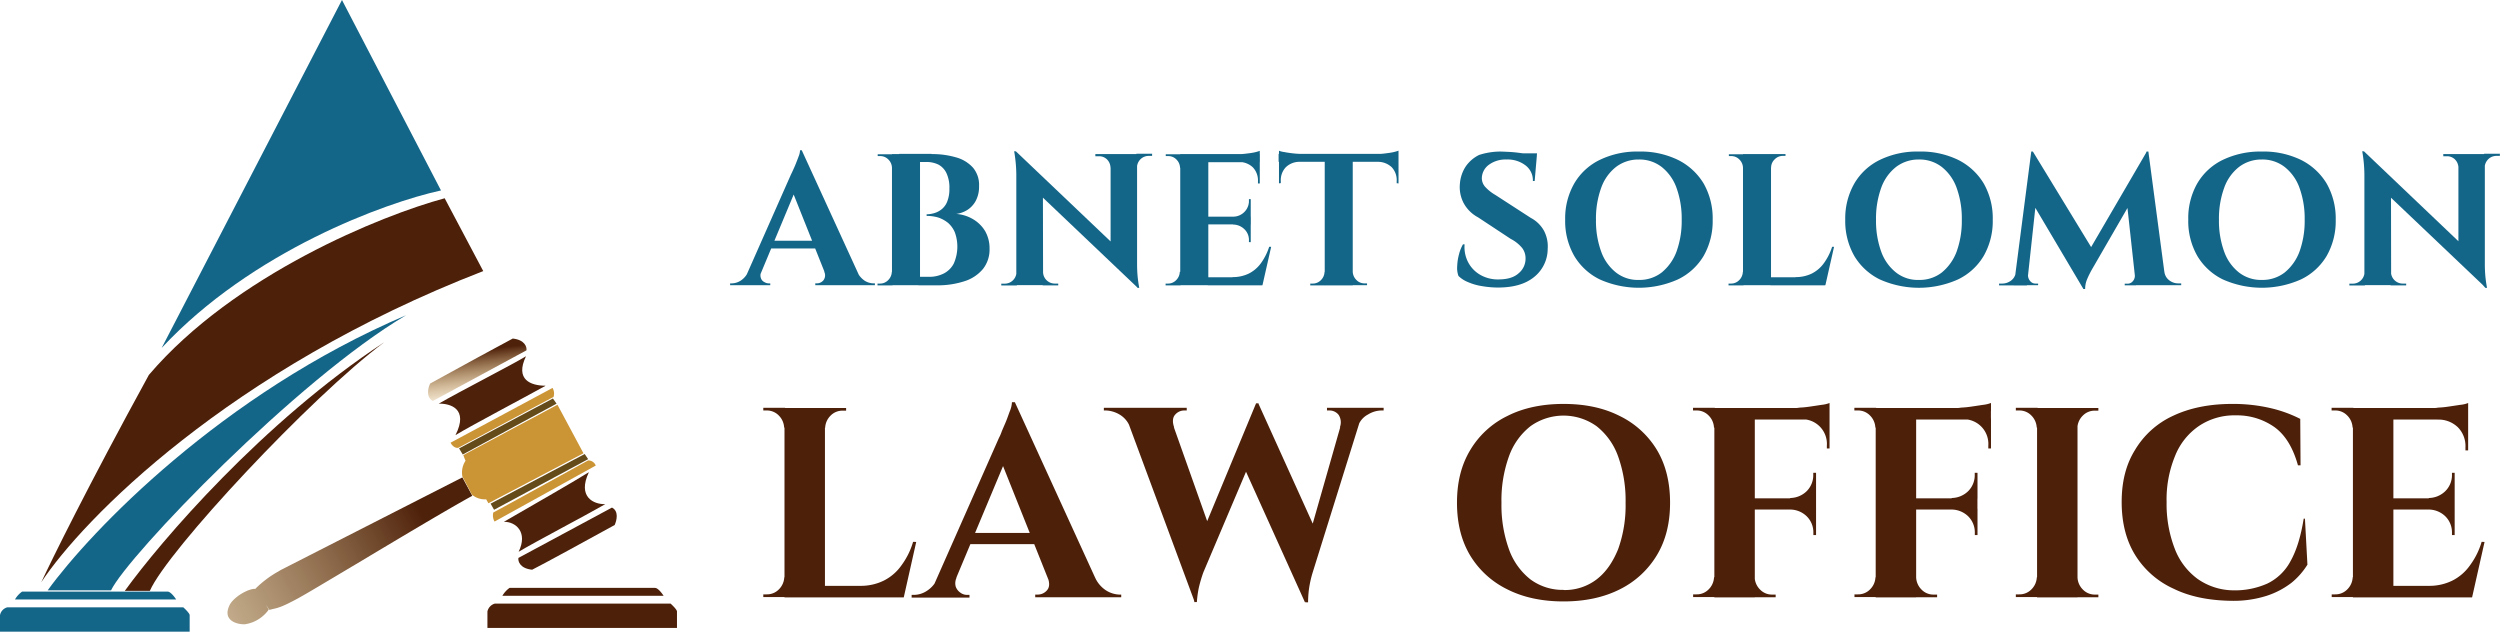 <svg xmlns="http://www.w3.org/2000/svg" xmlns:xlink="http://www.w3.org/1999/xlink" viewBox="0 0 926.91 234.19"><defs><style>.cls-1{fill:#146689;}.cls-2{fill:#4d200a;}.cls-3{fill:url(#linear-gradient);}.cls-4{fill:#4d210a;}.cls-5{fill-rule:evenodd;fill:url(#linear-gradient-2);}.cls-6{fill:#cb9435;}.cls-7{fill:#654a1a;}</style><linearGradient id="linear-gradient" x1="176.04" y1="-57.28" x2="178.1" y2="-40.4" gradientTransform="translate(0 187.3)" gradientUnits="userSpaceOnUse"><stop offset="0" stop-color="#4e210a"/><stop offset="1" stop-color="#bf882d" stop-opacity="0.22"/></linearGradient><linearGradient id="linear-gradient-2" x1="156.25" y1="2.51" x2="1.32" y2="87.26" gradientTransform="translate(0 187.3)" gradientUnits="userSpaceOnUse"><stop offset="0" stop-color="#4e210a"/><stop offset="1" stop-color="#d4ab46" stop-opacity="0"/></linearGradient></defs><g id="Layer_2" data-name="Layer 2"><g id="Layer_1-2" data-name="Layer 1"><path class="cls-1" d="M5.56,222.25a9.2,9.2,0,0,1,2.64-2.91H62.12c1.09,0,2.55,1.91,3.19,2.91Z"/><path class="cls-1" d="M0,228.08v6.11H70.32v-6.11c0-.63-1.55-2.18-2.37-2.91H2.73A3.73,3.73,0,0,0,0,228.08Z"/><path class="cls-2" d="M186.27,220.89a9.39,9.39,0,0,1,2.65-2.92h53.92c1.09,0,2.55,1.92,3.19,2.92Z"/><path class="cls-2" d="M180.72,226.72v6.1H251v-6.1c0-.64-1.55-2.19-2.37-2.92H183.45A3.88,3.88,0,0,0,180.72,226.72Z"/><path class="cls-2" d="M46.27,219.07h9.29c6.38-14.76,59.76-72,86.9-92.18C97.37,156.49,59.57,200.67,46.27,219.07Z"/><path class="cls-1" d="M150.57,116.87C82.25,146,33.52,197,17.67,218.88h23.5C47.27,206.13,110.22,140.64,150.57,116.87Z"/><path class="cls-2" d="M164.87,73.51l14.3,27C84.89,137,30.61,192.65,15.3,215.88c3.83-8.2,17-35.07,39.9-76.88C86.9,101.84,141.55,79.79,164.87,73.51Z"/><path class="cls-1" d="M126.79,0,59.94,129c33.42-35.89,83-53.92,103.56-58.39Z"/><path class="cls-3" d="M195.2,129.89l-34.7,18.77c-2.64-1.37-1.83-4.83-1-6.47,8.93-4.92,27.6-15.12,30.61-16.67C194.56,126,195.38,128.62,195.2,129.89Z"/><path class="cls-4" d="M192.2,206.86l34.7-18.67c2.64,1.36,1.73,4.82,1,6.46-8.93,4.92-27.6,15.13-30.6,16.58C192.83,210.78,192,208.14,192.2,206.86Z"/><path class="cls-5" d="M100.74,225.9c2.55-.55,3.92-.91,9.84-4.1,3-1.64,11.2-6.56,21-12.39,14.94-8.93,33.61-20.13,43.54-25.59L171.43,177,104.3,211.23a8.28,8.28,0,0,0-.92.55,38.43,38.43,0,0,0-8.65,6.47.09.09,0,0,0,.09.09c-2.55-.28-8.29,3-9.74,6.1-2.83,5.92,3.37,7.2,5.83,7A13.19,13.19,0,0,0,99.65,226a18.26,18.26,0,0,1-1-1.73c.45.73.91,1.36,1.18,1.82A3.2,3.2,0,0,0,100.74,225.9Z"/><path class="cls-6" d="M204.86,143.83l-37.81,20.31c.92,1.73,2.19,2,2.83,1.91,11.29-6,34.16-18.31,35.34-18.85A4.07,4.07,0,0,0,204.86,143.83Z"/><path class="cls-6" d="M183.36,193.38l37.53-20.77a3,3,0,0,0-2.83-1.91c-11.2,6.19-34,18.76-35.16,19.31A4.53,4.53,0,0,0,183.36,193.38Z"/><path class="cls-7" d="M205,147.74l-34.8,18.5,1.37,2.27,34.79-18.85Z"/><path class="cls-7" d="M216.79,168.33l-34.89,18.4,1.28,2.28,34.88-18.77Z"/><path class="cls-6" d="M216.33,168.06l-9.65-18-34.89,18.67a21.44,21.44,0,0,0,.82,2.1,7.85,7.85,0,0,0-1.18,5.83l3.55,6.74a7.43,7.43,0,0,0,5.28,1.73l.82,1.46Z"/><path class="cls-4" d="M168.88,161.32c5-9.84-2-11.75-6.2-11.66,7.84-4.56,27-14.3,32.34-17.58-4.19,8.74,1.82,10.93,7.29,10.93C194.29,147.47,175.07,157.58,168.88,161.32Z"/><path class="cls-4" d="M192.29,204.58c3.55-7.28-1.1-11.2-5.47-11.11,8.2-4.74,25.87-14.85,31.52-18.4-4.37,9.2,1.82,12,6.1,11.84C216.15,191.65,198.84,200.67,192.29,204.58Z"/><path class="cls-1" d="M282.3,100.71a3,3,0,0,0-.2,2.35,2.4,2.4,0,0,0,1.21,1.47,3.26,3.26,0,0,0,1.68.54h.6v.67H270.7v-.67h.61a6.43,6.43,0,0,0,3.28-1,7.51,7.51,0,0,0,2.82-3.35Zm15-44.92.26,8.45-17.23,41.3H275.2l18-40.7c.13-.27.4-.81.73-1.54s.74-1.61,1.14-2.62.74-1.87,1.08-2.81a6.39,6.39,0,0,0,.47-2.15h.67Zm7.3,33.46v2.88H284.18V89.25Zm-7.3-33.46L320,105.34H307.51L293.1,69.2Zm8.31,44.92h12.14a8.41,8.41,0,0,0,2.81,3.35,6.44,6.44,0,0,0,3.29,1h.53v.67H302.28v-.67h.61a3.17,3.17,0,0,0,2.41-1.14A3,3,0,0,0,305.57,100.71Z"/><path class="cls-1" d="M330.91,62.22h-.2a4.46,4.46,0,0,0-1.34-3.08,4.15,4.15,0,0,0-3.08-1.27h-.87V57.2H331v5Zm0,38.49v5.1h-5.56v-.67h.87a4.15,4.15,0,0,0,3.08-1.28,4.48,4.48,0,0,0,1.35-3.08h.26Zm10.2-43.58v48.61h-10.4V57.13Zm4.29,0a31.27,31.27,0,0,1,9.05,1.21,13.13,13.13,0,0,1,6.3,3.82A9.92,9.92,0,0,1,363,69a11.18,11.18,0,0,1-1.21,5.43,9.15,9.15,0,0,1-3.15,3.42,10.4,10.4,0,0,1-4.09,1.47,14.13,14.13,0,0,1,6.3,2,12.67,12.67,0,0,1,4.43,4.42,12.85,12.85,0,0,1,1.61,6.51,11.58,11.58,0,0,1-2.41,7.44,14.56,14.56,0,0,1-6.84,4.56,31.91,31.91,0,0,1-10.26,1.54h-6.84c.07-1.07.07-2.08.07-3.15h3.75a12,12,0,0,0,5.5-1.21,8.61,8.61,0,0,0,3.75-3.69,15.52,15.52,0,0,0,.41-11.6,9.74,9.74,0,0,0-2.49-3.48,11.86,11.86,0,0,0-3.62-2,15.19,15.19,0,0,0-4.35-.61v-.6a10.27,10.27,0,0,0,3.15-.54,7.61,7.61,0,0,0,2.75-1.61,6.94,6.94,0,0,0,1.87-2.95,12.24,12.24,0,0,0,.67-4.42,12.66,12.66,0,0,0-1.07-5.7A7,7,0,0,0,347.88,61a10.23,10.23,0,0,0-4.63-.94h-9.12a5,5,0,0,0-.2-.81c-.13-.46-.27-1.2-.54-2.21h12Z"/><path class="cls-1" d="M377,100.84v5h-5.76v-.67h1.34a4.35,4.35,0,0,0,4.29-4.3Zm-.33-44.72,10,10.6.07,39h-9.93v-41a52.58,52.58,0,0,0-.8-8.65Zm0,0L421,98.3l.8,8.38L377.51,64.57Zm10.06,44.72a4.35,4.35,0,0,0,4.29,4.3h1.34v.67h-5.77v-5Zm19.37-43.71h5.77v5h-.14a4.43,4.43,0,0,0-1.27-3,4.1,4.1,0,0,0-3-1.2h-1.34v-.74Zm15.49,0v40.7c0,1.74.07,3.22.2,4.62s.34,2.82.6,4.29h-.6L411.77,95.48V57.13Zm5.57,0v.67h-1.28a4.32,4.32,0,0,0-3,1.21,4.52,4.52,0,0,0-1.34,3h-.2v-5h5.84Z"/><path class="cls-1" d="M437.72,62.22h-.2a4.51,4.51,0,0,0-1.34-3.08,4.15,4.15,0,0,0-3.08-1.27h-.88V57.2h5.57v5Zm0,38.49v5.1h-5.56v-.67H433a4.15,4.15,0,0,0,3.08-1.28,4.46,4.46,0,0,0,1.34-3.08h.27ZM448,57.13v48.61H437.59V57.13Zm19.11,0v3H447.71v-3Zm-3.35,23.2v2.88h-16V80.33Zm2.54,22.46,1.68,3H447.78v-3Zm5-11.27-3.22,14.22H454.48l2.48-3a13.49,13.49,0,0,0,6.11-1.34,12.44,12.44,0,0,0,4.49-3.89,21.41,21.41,0,0,0,3-6h.73Zm-7.57-17.7v6.64h-6.57v-.13a5.82,5.82,0,0,0,4.22-1.75,5.75,5.75,0,0,0,1.68-4.29v-.47Zm0,9.32v6.64h-.67v-.53A5.51,5.51,0,0,0,461.39,85a6,6,0,0,0-4.22-1.74v-.14Zm3.35-27.22v2l-8.45-.73a26.44,26.44,0,0,0,3.22-.21c1.14-.13,2.21-.26,3.15-.46A14.35,14.35,0,0,0,467.09,55.92Zm0,4v8.11h-.67v-.81a7.07,7.07,0,0,0-1.88-5.16,7.38,7.38,0,0,0-5.16-2V60Z"/><path class="cls-1" d="M474.13,55.86a8.09,8.09,0,0,0,2.14.53c.94.2,2,.34,3.16.47a28.48,28.48,0,0,0,3.21.2l-8.44.74V55.86Zm44.39,1.2V60H474.06V57.06Zm-36.68,2.75V60a7.23,7.23,0,0,0-5.1,2,7,7,0,0,0-1.87,5.17v.73l-.67.07V59.81Zm9.52,40.9v5.1H485.8v-.67h.87a4.16,4.16,0,0,0,3.08-1.28,4.46,4.46,0,0,0,1.34-3.08h.27ZM501.55,57.4v48.41H491.16V57.4Zm-.2,43.31h.2a4.49,4.49,0,0,0,1.34,3.08,4.13,4.13,0,0,0,3.09,1.28h.87v.67h-5.57v-5Zm17.17-44.85v2l-8.45-.74a28.65,28.65,0,0,0,3.22-.2c1.14-.14,2.21-.27,3.15-.47A15.58,15.58,0,0,0,518.52,55.86Zm0,4V68l-.68-.07v-.73A7,7,0,0,0,516,62a7.41,7.41,0,0,0-5.17-2v-.2Z"/><path class="cls-1" d="M556.06,56.19c.94,0,2.08.07,3.42.13s2.75.21,4.23.41,2.74.33,3.82.47a8.7,8.7,0,0,1,2.28.53L569,67.12h-.67a6.93,6.93,0,0,0-2.68-5.77,10.89,10.89,0,0,0-7.11-2.21,10.45,10.45,0,0,0-6.5,1.94,6.31,6.31,0,0,0-2.62,4.7,4.82,4.82,0,0,0,1.35,3.62,15.45,15.45,0,0,0,3.55,2.81l13.27,8.59a12,12,0,0,1,4.83,4.69,12.5,12.5,0,0,1,1.41,6.77,13.4,13.4,0,0,1-5.23,10.6c-3.22,2.54-7.64,3.75-13.21,3.75a34.88,34.88,0,0,1-6-.54,20.5,20.5,0,0,1-5.09-1.47,10.72,10.72,0,0,1-3.55-2.28,8.66,8.66,0,0,1-.47-3.69,19.4,19.4,0,0,1,.67-4.36,14.54,14.54,0,0,1,1.47-3.68h.6a12.17,12.17,0,0,0,1.28,6.57,11.55,11.55,0,0,0,4.56,4.76,13.1,13.1,0,0,0,7.17,1.67c3.09-.06,5.43-.8,7.11-2.34a7,7,0,0,0,2.48-5.43,6.3,6.3,0,0,0-1.27-3.89,13.62,13.62,0,0,0-4.23-3.36l-12.13-8a13,13,0,0,1-5.37-5.36,12.8,12.8,0,0,1-1.34-7.11,13.54,13.54,0,0,1,2.15-6.37,12.83,12.83,0,0,1,5-4.29A25.7,25.7,0,0,1,556.06,56.19Zm13.81.67-.13,1.48h-8.18V56.86Z"/><path class="cls-1" d="M607.62,56.19a31.67,31.67,0,0,1,14.48,3.08A23.12,23.12,0,0,1,631.63,68,26.14,26.14,0,0,1,635,81.47a26.06,26.06,0,0,1-3.35,13.41,22.3,22.3,0,0,1-9.53,8.71,35.47,35.47,0,0,1-29,0,22.47,22.47,0,0,1-9.45-8.71,26,26,0,0,1-3.36-13.48A26,26,0,0,1,583.69,68a22.12,22.12,0,0,1,9.45-8.72A31.7,31.7,0,0,1,607.62,56.19Zm0,47.6a13.44,13.44,0,0,0,8.45-2.74,18.11,18.11,0,0,0,5.5-7.71,33.47,33.47,0,0,0,1.94-11.87,33.44,33.44,0,0,0-1.94-11.87,17.23,17.23,0,0,0-5.5-7.71,13.45,13.45,0,0,0-8.45-2.75,13.74,13.74,0,0,0-8.45,2.75,17,17,0,0,0-5.49,7.71,33.2,33.2,0,0,0-1.95,11.87,33.24,33.24,0,0,0,1.95,11.87,17.21,17.21,0,0,0,5.49,7.71A13.11,13.11,0,0,0,607.62,103.79Z"/><path class="cls-1" d="M646.44,62.22h-.2a4.46,4.46,0,0,0-1.34-3.08,4.15,4.15,0,0,0-3.08-1.27H641V57.2h5.56v5Zm0,38.49v5.1h-5.56v-.67h.87a4.15,4.15,0,0,0,3.08-1.28,4.48,4.48,0,0,0,1.35-3.08h.26Zm10.19-43.58v48.61H646.24V57.13Zm-.2,5.09V57.13H662v.67h-.87A4.16,4.16,0,0,0,658,59.07a4.24,4.24,0,0,0-1.34,3.09h-.27Zm18.51,40.57,1.68,3H656.43v-3ZM680,91.52l-3.21,14.22H663.21l2.48-3a13.47,13.47,0,0,0,6.1-1.34,12.44,12.44,0,0,0,4.49-3.89,21.41,21.41,0,0,0,3-6H680Z"/><path class="cls-1" d="M711.48,56.19A31.67,31.67,0,0,1,726,59.27,23.1,23.1,0,0,1,735.48,68a26,26,0,0,1,3.36,13.48,26,26,0,0,1-3.36,13.41,22.22,22.22,0,0,1-9.52,8.71,35.47,35.47,0,0,1-29,0,22.55,22.55,0,0,1-9.46-8.71,26.14,26.14,0,0,1-3.35-13.48A26.06,26.06,0,0,1,687.54,68,22.2,22.2,0,0,1,697,59.27,31.7,31.7,0,0,1,711.48,56.19Zm0,47.6a13.44,13.44,0,0,0,8.45-2.74,18.2,18.2,0,0,0,5.5-7.71,33.47,33.47,0,0,0,1.94-11.87,33.44,33.44,0,0,0-1.94-11.87,17.3,17.3,0,0,0-5.5-7.71,13.45,13.45,0,0,0-8.45-2.75A13.74,13.74,0,0,0,703,61.89a17.11,17.11,0,0,0-5.5,7.71,33.44,33.44,0,0,0-1.94,11.87,33.47,33.47,0,0,0,1.94,11.87,17.3,17.3,0,0,0,5.5,7.71A13.09,13.09,0,0,0,711.48,103.79Z"/><path class="cls-1" d="M748.89,100.71v5.1h-7.71v-.67h1.14a5.49,5.49,0,0,0,3.35-1.14,4.53,4.53,0,0,0,1.75-3.22h1.47Zm4.23-44.52h.6l2.41,7-4.62,42.65h-4.83Zm-1.21,45.59v.34a3.28,3.28,0,0,0,.8,2.08,2.47,2.47,0,0,0,1.88.94h1.07v.6h-4.22v-4Zm1.81-45.59,22.73,37.28-4,13.68L752,72.62Zm42.24,0,.54,7.58L775.85,99.5a34,34,0,0,0-2.08,4.16,9.2,9.2,0,0,0-.67,3.49h-.67l-2.68-6Zm-4.42,45.59H792v4h-4.23v-.6h1.07a2.5,2.5,0,0,0,1.95-.94,3,3,0,0,0,.74-2.08v-.34Zm5-45.59,6.58,49.55h-11.2l-3.49-31.92,7.44-17.63ZM801,100.71h1.47a4.66,4.66,0,0,0,1.81,3.22,5.43,5.43,0,0,0,3.29,1.14h1.14v.67h-7.64v-5Z"/><path class="cls-1" d="M838.6,56.19a31.72,31.72,0,0,1,14.49,3.08A23.1,23.1,0,0,1,862.61,68,26.14,26.14,0,0,1,866,81.47a26.06,26.06,0,0,1-3.35,13.41,22.27,22.27,0,0,1-9.52,8.71,35.5,35.5,0,0,1-29,0,22.47,22.47,0,0,1-9.45-8.71,26,26,0,0,1-3.35-13.48A26,26,0,0,1,814.67,68a22.12,22.12,0,0,1,9.45-8.72A32.11,32.11,0,0,1,838.6,56.19Zm0,47.6a13.42,13.42,0,0,0,8.45-2.74,18.11,18.11,0,0,0,5.5-7.71,33.47,33.47,0,0,0,1.94-11.87,33.44,33.44,0,0,0-1.94-11.87,17.15,17.15,0,0,0-5.5-7.71,13.43,13.43,0,0,0-8.45-2.75,13.71,13.71,0,0,0-8.44,2.75,17,17,0,0,0-5.5,7.71,33.2,33.2,0,0,0-1.95,11.87,33.24,33.24,0,0,0,1.95,11.87,17.15,17.15,0,0,0,5.5,7.71A13.33,13.33,0,0,0,838.6,103.79Z"/><path class="cls-1" d="M876.82,100.84v5h-5.76v-.67h1.34a4.37,4.37,0,0,0,4.29-4.3Zm-.33-44.72,10,10.6.06,39h-9.92v-41a52.58,52.58,0,0,0-.8-8.65Zm0,0L920.8,98.3l.81,8.38L877.29,64.57Zm10,44.72a4.37,4.37,0,0,0,4.29,4.3h1.35v.67h-5.77v-5Zm19.38-43.71h5.77v5h-.14a4.43,4.43,0,0,0-1.27-3,4.12,4.12,0,0,0-3-1.2h-1.34Zm15.42,0v40.7c0,1.74.07,3.22.2,4.62s.34,2.82.61,4.29h-.61l-10-11.26V57.13Zm5.57,0v.67h-1.28a4.28,4.28,0,0,0-3,1.21,4.48,4.48,0,0,0-1.35,3h-.2v-5h5.84Z"/><path class="cls-2" d="M291.07,158.54h-.34a6.72,6.72,0,0,0-2-4.5,6.14,6.14,0,0,0-4.51-1.85H283v-1h8.08Zm0,55.55v7.28H283v-1h1.27a6.14,6.14,0,0,0,4.51-1.85,6.72,6.72,0,0,0,2-4.5h.34Zm14.79-62.83v70.23h-15V151.26Zm-.23,7.28v-7.28h8.08v1h-1.27a6.1,6.1,0,0,0-4.5,1.85,6.73,6.73,0,0,0-2,4.51h-.34Zm26.79,58.67,2.43,4.28H305.63v-4.28Zm7.28-16.28-4.62,20.56H315.44l3.59-4.28a19.27,19.27,0,0,0,8.77-2,17.78,17.78,0,0,0,6.47-5.66,27.6,27.6,0,0,0,4.27-8.66Z"/><path class="cls-2" d="M354.71,214.09a4.72,4.72,0,0,0-.34,3.47,4.54,4.54,0,0,0,1.73,2.19,4.06,4.06,0,0,0,2.42.81h.93v1H338v-1h.92a8.77,8.77,0,0,0,4.74-1.5,10.19,10.19,0,0,0,4-4.85h7Zm21.6-64.9.35,12.24-25,59.71h-7.28l26-58.79a15.84,15.84,0,0,0,1-2.31c.46-1.15,1-2.31,1.62-3.81s1-2.77,1.5-4a9.64,9.64,0,0,0,.69-3.12h1Zm10.63,48.39v4.16H357.37v-4.16Zm-10.63-48.39,32.8,71.72h-18l-20.9-52.32Zm12.13,64.9H406a11.09,11.09,0,0,0,4.16,4.86,9.92,9.92,0,0,0,4.74,1.5h.81v1H383.82v-1h.92a4.51,4.51,0,0,0,3.47-1.62C389.13,217.79,389.25,216.17,388.44,214.09Z"/><path class="cls-2" d="M435.33,158.43H419a9,9,0,0,0-3.92-4.74,10.71,10.71,0,0,0-5-1.5h-.81v-1H440v1H439a4.44,4.44,0,0,0-3.35,1.62C434.75,154.85,434.64,156.46,435.33,158.43Zm-18.83-6.59h16.4L449,197.23l-6,26.1Zm50.13-2.19,1.85,9.93-22.29,52.55a50.75,50.75,0,0,0-1.74,5.89,39.48,39.48,0,0,0-.69,5.2h-.92l-2.77-11.9,25.64-61.79h.92Zm0,.11,22.06,48.74-4.85,24.83L459.7,169.86Zm38.92,2.08-18.82,60.29a39.61,39.61,0,0,0-1.39,6.12,37.82,37.82,0,0,0-.35,5.08h-1l-2.77-9.93,17.56-61.56Zm-8.78,6.59a5.08,5.08,0,0,0-.46-4.62,4.26,4.26,0,0,0-3.35-1.62H492v-1h21v1h-.81a9.82,9.82,0,0,0-5,1.5,7.6,7.6,0,0,0-3.81,4.74Z"/><path class="cls-2" d="M579.7,149.76c8.09,0,15,1.5,20.91,4.51a32.93,32.93,0,0,1,13.74,12.59c3.23,5.43,4.85,11.89,4.85,19.52s-1.62,14-4.85,19.4a33.17,33.17,0,0,1-13.74,12.7c-5.9,3-12.94,4.51-20.91,4.51s-15-1.5-20.9-4.51a33,33,0,0,1-13.75-12.59c-3.23-5.42-4.85-11.89-4.85-19.51s1.62-14,4.85-19.41a32.55,32.55,0,0,1,13.75-12.7C564.69,151.26,571.73,149.76,579.7,149.76Zm0,69a19.43,19.43,0,0,0,12.24-3.92c3.47-2.66,6-6.35,8-11.21a47.94,47.94,0,0,0,2.77-17.2,48.38,48.38,0,0,0-2.77-17.21,24.79,24.79,0,0,0-8-11.21,21.07,21.07,0,0,0-24.48,0,24.79,24.79,0,0,0-8,11.21,48,48,0,0,0-2.77,17.21,48.36,48.36,0,0,0,2.77,17.2,24.74,24.74,0,0,0,8,11.21A20.11,20.11,0,0,0,579.7,218.71Z"/><path class="cls-2" d="M635.83,158.54h-.35a6.67,6.67,0,0,0-2-4.5,6.1,6.1,0,0,0-4.5-1.85h-1.27v-1h8.08Zm0,55.55v7.28h-8.08v-1H629a6.1,6.1,0,0,0,4.5-1.85,6.67,6.67,0,0,0,2-4.5h.35Zm14.79-62.83v70.23h-15V151.26Zm27.71,0v4.28h-28v-4.28Zm-5,33.5v4.16h-23.1v-4.16Zm-23.1,29.33h.35a6.68,6.68,0,0,0,2,4.51,6.1,6.1,0,0,0,4.5,1.85h1.27v1h-8.08Zm23.1-38.8v9.58h-9.59v-.23a8.88,8.88,0,0,0,6.12-2.54,8.33,8.33,0,0,0,2.43-6.12v-.69Zm0,13.51v9.59h-1v-.81a8.33,8.33,0,0,0-2.43-6.12,8.88,8.88,0,0,0-6.12-2.54v-.23h9.59Zm5-39.38v2.88l-12.24-1.15a32.51,32.51,0,0,0,4.62-.35c1.62-.23,3.12-.46,4.62-.69A11.71,11.71,0,0,0,678.33,149.42Zm0,5.77v11.09h-1v-1a9.15,9.15,0,0,0-9.81-9.82v-.34h10.85Z"/><path class="cls-2" d="M695.66,158.54h-.35a6.67,6.67,0,0,0-2-4.5,6.11,6.11,0,0,0-4.51-1.85h-1.27v-1h8.09Zm0,55.55v7.28h-8.09v-1h1.27a6.11,6.11,0,0,0,4.51-1.85,6.67,6.67,0,0,0,2-4.5h.35Zm14.78-62.83v70.23h-15V151.26Zm27.72,0v4.28H710.1v-4.28Zm-5,33.5v4.16H710.1v-4.16ZM710.1,214.09h.34a6.73,6.73,0,0,0,2,4.51,6.1,6.1,0,0,0,4.5,1.85h1.27v1H710.1Zm23.09-38.8v9.58h-9.58v-.23a8.92,8.92,0,0,0,6.12-2.54,8.33,8.33,0,0,0,2.43-6.12v-.69Zm0,13.51v9.59h-1v-.81a8.33,8.33,0,0,0-2.43-6.12,8.92,8.92,0,0,0-6.12-2.54v-.23h9.58Zm5-39.38v2.88l-12.24-1.15a32.51,32.51,0,0,0,4.62-.35c1.62-.23,3.12-.46,4.62-.69A11.81,11.81,0,0,0,738.16,149.42Zm0,5.77v11.09h-1v-1a9.15,9.15,0,0,0-9.82-9.82v-.34h10.86Z"/><path class="cls-2" d="M755.49,158.54h-.35a6.72,6.72,0,0,0-2-4.5,6.12,6.12,0,0,0-4.51-1.85H747.4v-1h8.09Zm0,55.55v7.28H747.4v-1h1.27a6.12,6.12,0,0,0,4.51-1.85,6.72,6.72,0,0,0,2-4.5h.35Zm14.78-62.83v70.23h-15V151.26Zm-.35,7.28v-7.28H778v1h-1.27a6.11,6.11,0,0,0-4.51,1.85,6.68,6.68,0,0,0-2,4.51h-.35Zm0,55.55h.35a6.68,6.68,0,0,0,2,4.51,6.11,6.11,0,0,0,4.51,1.85H778v1h-8.09Z"/><path class="cls-2" d="M854.58,192.15l.93,17.21a27.22,27.22,0,0,1-5.89,6.7,30.46,30.46,0,0,1-9.24,4.85,40.52,40.52,0,0,1-13.06,1.85c-8.2-.12-15.36-1.5-21.48-4.51a32.49,32.49,0,0,1-14.2-12.47c-3.35-5.43-5-12-5-19.64s1.62-14,5-19.4a31.86,31.86,0,0,1,14.09-12.59c6.12-2.89,13.39-4.39,21.94-4.39a61.37,61.37,0,0,1,14.44,1.62,48,48,0,0,1,10.74,3.93l.11,17.21H852c-1.85-6.59-4.73-11.32-8.78-14.21A24.08,24.08,0,0,0,828.94,154,23.52,23.52,0,0,0,815.2,158a24.24,24.24,0,0,0-8.78,11.09,42.25,42.25,0,0,0-3.12,17.09,45.89,45.89,0,0,0,3,17.21,24.79,24.79,0,0,0,8.44,11.21,23.39,23.39,0,0,0,12.93,4.27,29.58,29.58,0,0,0,13.05-2.54,19.19,19.19,0,0,0,8.55-8.32c2.19-3.92,3.81-9.12,4.85-15.7h.46Z"/><path class="cls-2" d="M872.6,158.54h-.35a6.67,6.67,0,0,0-2-4.5,6.11,6.11,0,0,0-4.51-1.85h-1.27v-1h8.09Zm0,55.55v7.28h-8.09v-1h1.27a6.11,6.11,0,0,0,4.51-1.85,6.67,6.67,0,0,0,2-4.5h.35Zm14.78-62.83v70.23h-15V151.26Zm27.72,0v4.28h-28v-4.28Zm-5,33.5v4.16H887v-4.16Zm3.69,32.45,2.43,4.28H887v-4.28Zm7.39-16.28-4.62,20.56H897l3.58-4.28a19.28,19.28,0,0,0,8.78-2,17.75,17.75,0,0,0,6.46-5.66,27.61,27.61,0,0,0,4.28-8.66Zm-11.08-25.64v9.58h-9.59v-.23a8.92,8.92,0,0,0,6.12-2.54A8.33,8.33,0,0,0,909.1,176v-.69Zm0,13.51v9.59h-1v-.81a8.33,8.33,0,0,0-2.43-6.12,8.92,8.92,0,0,0-6.12-2.54v-.23h9.59Zm5-39.38v2.88l-12.24-1.15a32.51,32.51,0,0,0,4.62-.35c1.62-.23,3.12-.46,4.62-.69A10.71,10.71,0,0,0,915.1,149.42Zm0,5.77V167h-1v-1.15a9.9,9.9,0,0,0-2.77-7.39,10.28,10.28,0,0,0-7.51-2.89v-.23H915.1Z"/></g></g></svg>